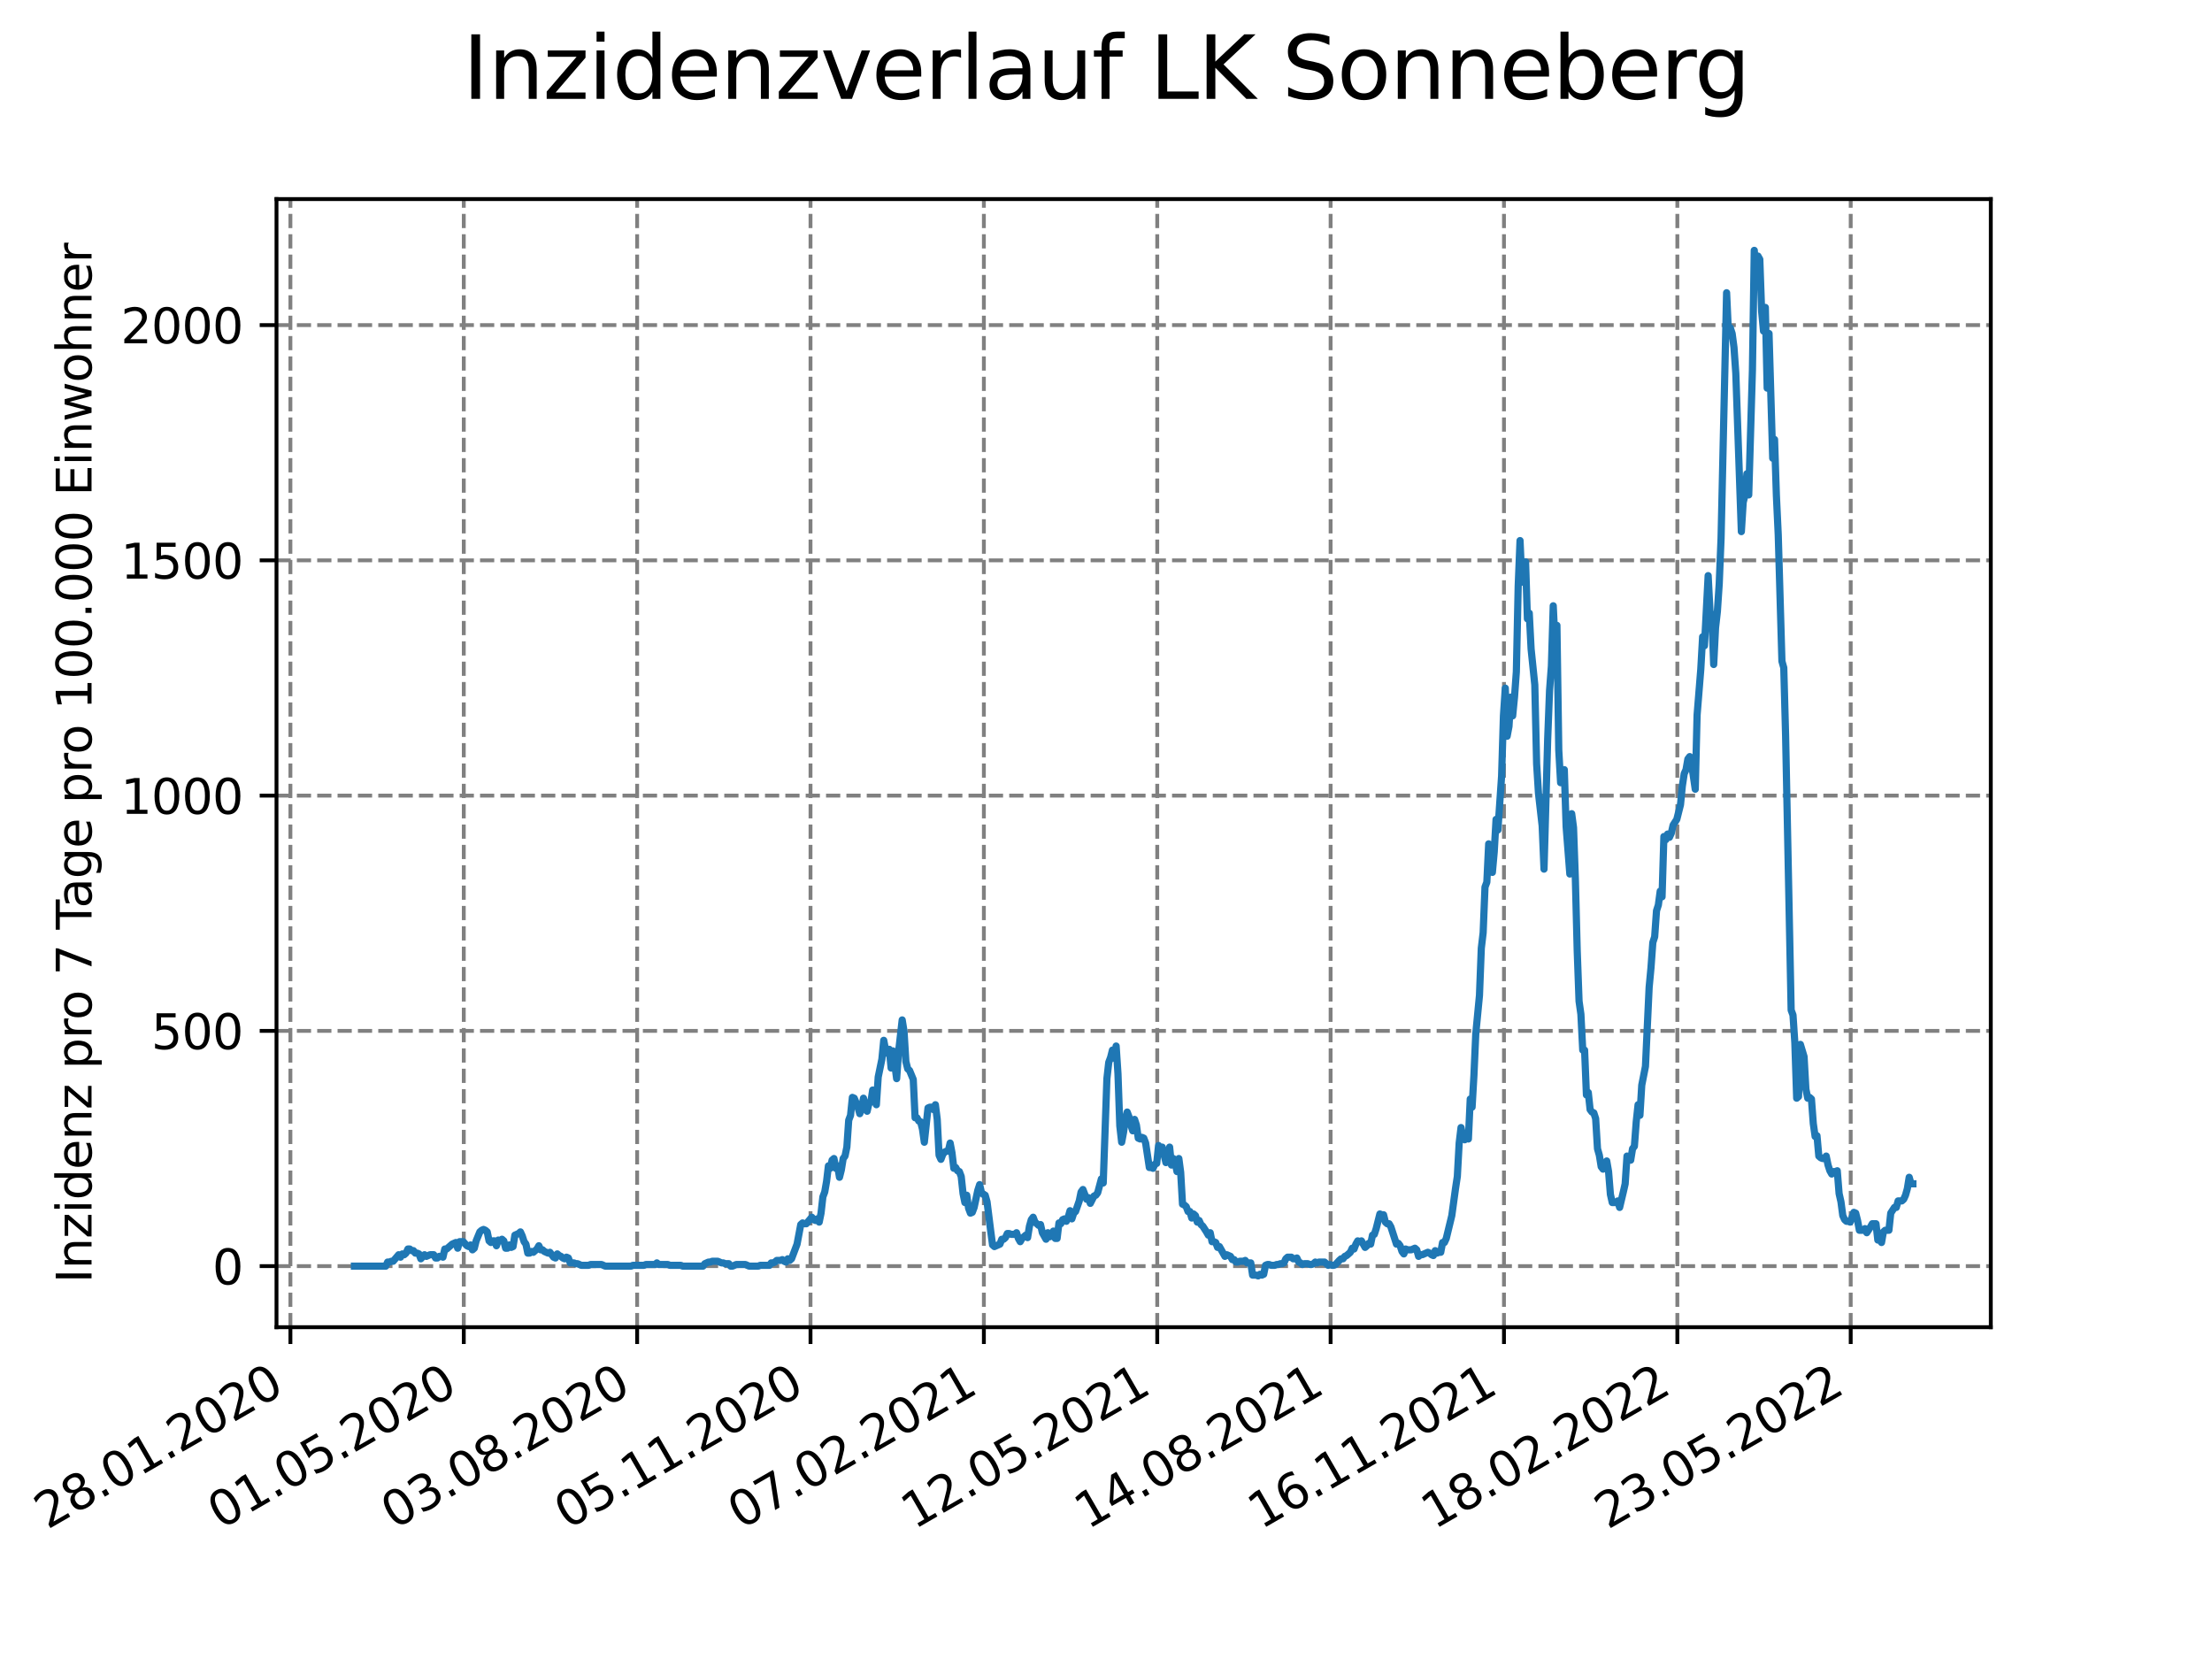 <?xml version="1.0" encoding="utf-8" standalone="no"?>
<!DOCTYPE svg PUBLIC "-//W3C//DTD SVG 1.1//EN"
  "http://www.w3.org/Graphics/SVG/1.1/DTD/svg11.dtd">
<svg xmlns:xlink="http://www.w3.org/1999/xlink" width="460.8pt" height="345.6pt" viewBox="0 0 460.8 345.6" xmlns="http://www.w3.org/2000/svg" version="1.1">
 <defs>
  <style type="text/css">*{stroke-linejoin: round; stroke-linecap: butt}</style>
 </defs>
 <g id="figure_1">
  <g id="patch_1">
   <path d="M 0 345.6 
L 460.8 345.6 
L 460.8 0 
L 0 0 
z
" style="fill: #ffffff"/>
  </g>
  <g id="axes_1">
   <g id="patch_2">
    <path d="M 57.6 276.48 
L 414.72 276.48 
L 414.72 41.472 
L 57.6 41.472 
z
" style="fill: #ffffff"/>
   </g>
   <g id="matplotlib.axis_1">
    <g id="xtick_1">
     <g id="line2d_1">
      <path d="M 60.498 276.48 
L 60.498 41.472 
" clip-path="url(#p6d9d1809ca)" style="fill: none; stroke-dasharray: 2.96,1.28; stroke-dashoffset: 0; stroke: #808080; stroke-width: 0.8"/>
     </g>
     <g id="line2d_2">
      <defs>
       <path id="m5d85958d5a" d="M 0 0 
L 0 3.5 
" style="stroke: #000000; stroke-width: 0.8"/>
      </defs>
      <g>
       <use xlink:href="#m5d85958d5a" x="60.498" y="276.48" style="stroke: #000000; stroke-width: 0.8"/>
      </g>
     </g>
     <g id="text_1">
      <!-- 28.01.2020 -->
      <g transform="translate(9.872 318.689)rotate(-30)scale(0.1 -0.1)">
       <defs>
        <path id="DejaVuSans-32" d="M 1228 531 
L 3431 531 
L 3431 0 
L 469 0 
L 469 531 
Q 828 903 1448 1529 
Q 2069 2156 2228 2338 
Q 2531 2678 2651 2914 
Q 2772 3150 2772 3378 
Q 2772 3750 2511 3984 
Q 2250 4219 1831 4219 
Q 1534 4219 1204 4116 
Q 875 4013 500 3803 
L 500 4441 
Q 881 4594 1212 4672 
Q 1544 4750 1819 4750 
Q 2544 4750 2975 4387 
Q 3406 4025 3406 3419 
Q 3406 3131 3298 2873 
Q 3191 2616 2906 2266 
Q 2828 2175 2409 1742 
Q 1991 1309 1228 531 
z
" transform="scale(0.016)"/>
        <path id="DejaVuSans-38" d="M 2034 2216 
Q 1584 2216 1326 1975 
Q 1069 1734 1069 1313 
Q 1069 891 1326 650 
Q 1584 409 2034 409 
Q 2484 409 2743 651 
Q 3003 894 3003 1313 
Q 3003 1734 2745 1975 
Q 2488 2216 2034 2216 
z
M 1403 2484 
Q 997 2584 770 2862 
Q 544 3141 544 3541 
Q 544 4100 942 4425 
Q 1341 4750 2034 4750 
Q 2731 4750 3128 4425 
Q 3525 4100 3525 3541 
Q 3525 3141 3298 2862 
Q 3072 2584 2669 2484 
Q 3125 2378 3379 2068 
Q 3634 1759 3634 1313 
Q 3634 634 3220 271 
Q 2806 -91 2034 -91 
Q 1263 -91 848 271 
Q 434 634 434 1313 
Q 434 1759 690 2068 
Q 947 2378 1403 2484 
z
M 1172 3481 
Q 1172 3119 1398 2916 
Q 1625 2713 2034 2713 
Q 2441 2713 2670 2916 
Q 2900 3119 2900 3481 
Q 2900 3844 2670 4047 
Q 2441 4250 2034 4250 
Q 1625 4250 1398 4047 
Q 1172 3844 1172 3481 
z
" transform="scale(0.016)"/>
        <path id="DejaVuSans-2e" d="M 684 794 
L 1344 794 
L 1344 0 
L 684 0 
L 684 794 
z
" transform="scale(0.016)"/>
        <path id="DejaVuSans-30" d="M 2034 4250 
Q 1547 4250 1301 3770 
Q 1056 3291 1056 2328 
Q 1056 1369 1301 889 
Q 1547 409 2034 409 
Q 2525 409 2770 889 
Q 3016 1369 3016 2328 
Q 3016 3291 2770 3770 
Q 2525 4250 2034 4250 
z
M 2034 4750 
Q 2819 4750 3233 4129 
Q 3647 3509 3647 2328 
Q 3647 1150 3233 529 
Q 2819 -91 2034 -91 
Q 1250 -91 836 529 
Q 422 1150 422 2328 
Q 422 3509 836 4129 
Q 1250 4750 2034 4750 
z
" transform="scale(0.016)"/>
        <path id="DejaVuSans-31" d="M 794 531 
L 1825 531 
L 1825 4091 
L 703 3866 
L 703 4441 
L 1819 4666 
L 2450 4666 
L 2450 531 
L 3481 531 
L 3481 0 
L 794 0 
L 794 531 
z
" transform="scale(0.016)"/>
       </defs>
       <use xlink:href="#DejaVuSans-32"/>
       <use xlink:href="#DejaVuSans-38" x="63.623"/>
       <use xlink:href="#DejaVuSans-2e" x="127.246"/>
       <use xlink:href="#DejaVuSans-30" x="159.033"/>
       <use xlink:href="#DejaVuSans-31" x="222.656"/>
       <use xlink:href="#DejaVuSans-2e" x="286.279"/>
       <use xlink:href="#DejaVuSans-32" x="318.066"/>
       <use xlink:href="#DejaVuSans-30" x="381.689"/>
       <use xlink:href="#DejaVuSans-32" x="445.312"/>
       <use xlink:href="#DejaVuSans-30" x="508.936"/>
      </g>
     </g>
    </g>
    <g id="xtick_2">
     <g id="line2d_3">
      <path d="M 96.613 276.48 
L 96.613 41.472 
" clip-path="url(#p6d9d1809ca)" style="fill: none; stroke-dasharray: 2.96,1.28; stroke-dashoffset: 0; stroke: #808080; stroke-width: 0.8"/>
     </g>
     <g id="line2d_4">
      <g>
       <use xlink:href="#m5d85958d5a" x="96.613" y="276.48" style="stroke: #000000; stroke-width: 0.8"/>
      </g>
     </g>
     <g id="text_2">
      <!-- 01.05.2020 -->
      <g transform="translate(45.988 318.689)rotate(-30)scale(0.1 -0.1)">
       <defs>
        <path id="DejaVuSans-35" d="M 691 4666 
L 3169 4666 
L 3169 4134 
L 1269 4134 
L 1269 2991 
Q 1406 3038 1543 3061 
Q 1681 3084 1819 3084 
Q 2600 3084 3056 2656 
Q 3513 2228 3513 1497 
Q 3513 744 3044 326 
Q 2575 -91 1722 -91 
Q 1428 -91 1123 -41 
Q 819 9 494 109 
L 494 744 
Q 775 591 1075 516 
Q 1375 441 1709 441 
Q 2250 441 2565 725 
Q 2881 1009 2881 1497 
Q 2881 1984 2565 2268 
Q 2250 2553 1709 2553 
Q 1456 2553 1204 2497 
Q 953 2441 691 2322 
L 691 4666 
z
" transform="scale(0.016)"/>
       </defs>
       <use xlink:href="#DejaVuSans-30"/>
       <use xlink:href="#DejaVuSans-31" x="63.623"/>
       <use xlink:href="#DejaVuSans-2e" x="127.246"/>
       <use xlink:href="#DejaVuSans-30" x="159.033"/>
       <use xlink:href="#DejaVuSans-35" x="222.656"/>
       <use xlink:href="#DejaVuSans-2e" x="286.279"/>
       <use xlink:href="#DejaVuSans-32" x="318.066"/>
       <use xlink:href="#DejaVuSans-30" x="381.689"/>
       <use xlink:href="#DejaVuSans-32" x="445.312"/>
       <use xlink:href="#DejaVuSans-30" x="508.936"/>
      </g>
     </g>
    </g>
    <g id="xtick_3">
     <g id="line2d_5">
      <path d="M 132.728 276.48 
L 132.728 41.472 
" clip-path="url(#p6d9d1809ca)" style="fill: none; stroke-dasharray: 2.96,1.28; stroke-dashoffset: 0; stroke: #808080; stroke-width: 0.8"/>
     </g>
     <g id="line2d_6">
      <g>
       <use xlink:href="#m5d85958d5a" x="132.728" y="276.48" style="stroke: #000000; stroke-width: 0.8"/>
      </g>
     </g>
     <g id="text_3">
      <!-- 03.08.2020 -->
      <g transform="translate(82.103 318.689)rotate(-30)scale(0.1 -0.1)">
       <defs>
        <path id="DejaVuSans-33" d="M 2597 2516 
Q 3050 2419 3304 2112 
Q 3559 1806 3559 1356 
Q 3559 666 3084 287 
Q 2609 -91 1734 -91 
Q 1441 -91 1130 -33 
Q 819 25 488 141 
L 488 750 
Q 750 597 1062 519 
Q 1375 441 1716 441 
Q 2309 441 2620 675 
Q 2931 909 2931 1356 
Q 2931 1769 2642 2001 
Q 2353 2234 1838 2234 
L 1294 2234 
L 1294 2753 
L 1863 2753 
Q 2328 2753 2575 2939 
Q 2822 3125 2822 3475 
Q 2822 3834 2567 4026 
Q 2313 4219 1838 4219 
Q 1578 4219 1281 4162 
Q 984 4106 628 3988 
L 628 4550 
Q 988 4650 1302 4700 
Q 1616 4750 1894 4750 
Q 2613 4750 3031 4423 
Q 3450 4097 3450 3541 
Q 3450 3153 3228 2886 
Q 3006 2619 2597 2516 
z
" transform="scale(0.016)"/>
       </defs>
       <use xlink:href="#DejaVuSans-30"/>
       <use xlink:href="#DejaVuSans-33" x="63.623"/>
       <use xlink:href="#DejaVuSans-2e" x="127.246"/>
       <use xlink:href="#DejaVuSans-30" x="159.033"/>
       <use xlink:href="#DejaVuSans-38" x="222.656"/>
       <use xlink:href="#DejaVuSans-2e" x="286.279"/>
       <use xlink:href="#DejaVuSans-32" x="318.066"/>
       <use xlink:href="#DejaVuSans-30" x="381.689"/>
       <use xlink:href="#DejaVuSans-32" x="445.312"/>
       <use xlink:href="#DejaVuSans-30" x="508.936"/>
      </g>
     </g>
    </g>
    <g id="xtick_4">
     <g id="line2d_7">
      <path d="M 168.844 276.48 
L 168.844 41.472 
" clip-path="url(#p6d9d1809ca)" style="fill: none; stroke-dasharray: 2.96,1.28; stroke-dashoffset: 0; stroke: #808080; stroke-width: 0.8"/>
     </g>
     <g id="line2d_8">
      <g>
       <use xlink:href="#m5d85958d5a" x="168.844" y="276.48" style="stroke: #000000; stroke-width: 0.8"/>
      </g>
     </g>
     <g id="text_4">
      <!-- 05.11.2020 -->
      <g transform="translate(118.219 318.689)rotate(-30)scale(0.1 -0.1)">
       <use xlink:href="#DejaVuSans-30"/>
       <use xlink:href="#DejaVuSans-35" x="63.623"/>
       <use xlink:href="#DejaVuSans-2e" x="127.246"/>
       <use xlink:href="#DejaVuSans-31" x="159.033"/>
       <use xlink:href="#DejaVuSans-31" x="222.656"/>
       <use xlink:href="#DejaVuSans-2e" x="286.279"/>
       <use xlink:href="#DejaVuSans-32" x="318.066"/>
       <use xlink:href="#DejaVuSans-30" x="381.689"/>
       <use xlink:href="#DejaVuSans-32" x="445.312"/>
       <use xlink:href="#DejaVuSans-30" x="508.936"/>
      </g>
     </g>
    </g>
    <g id="xtick_5">
     <g id="line2d_9">
      <path d="M 204.959 276.48 
L 204.959 41.472 
" clip-path="url(#p6d9d1809ca)" style="fill: none; stroke-dasharray: 2.96,1.28; stroke-dashoffset: 0; stroke: #808080; stroke-width: 0.8"/>
     </g>
     <g id="line2d_10">
      <g>
       <use xlink:href="#m5d85958d5a" x="204.959" y="276.48" style="stroke: #000000; stroke-width: 0.8"/>
      </g>
     </g>
     <g id="text_5">
      <!-- 07.02.2021 -->
      <g transform="translate(154.334 318.689)rotate(-30)scale(0.1 -0.1)">
       <defs>
        <path id="DejaVuSans-37" d="M 525 4666 
L 3525 4666 
L 3525 4397 
L 1831 0 
L 1172 0 
L 2766 4134 
L 525 4134 
L 525 4666 
z
" transform="scale(0.016)"/>
       </defs>
       <use xlink:href="#DejaVuSans-30"/>
       <use xlink:href="#DejaVuSans-37" x="63.623"/>
       <use xlink:href="#DejaVuSans-2e" x="127.246"/>
       <use xlink:href="#DejaVuSans-30" x="159.033"/>
       <use xlink:href="#DejaVuSans-32" x="222.656"/>
       <use xlink:href="#DejaVuSans-2e" x="286.279"/>
       <use xlink:href="#DejaVuSans-32" x="318.066"/>
       <use xlink:href="#DejaVuSans-30" x="381.689"/>
       <use xlink:href="#DejaVuSans-32" x="445.312"/>
       <use xlink:href="#DejaVuSans-31" x="508.936"/>
      </g>
     </g>
    </g>
    <g id="xtick_6">
     <g id="line2d_11">
      <path d="M 241.075 276.48 
L 241.075 41.472 
" clip-path="url(#p6d9d1809ca)" style="fill: none; stroke-dasharray: 2.96,1.28; stroke-dashoffset: 0; stroke: #808080; stroke-width: 0.8"/>
     </g>
     <g id="line2d_12">
      <g>
       <use xlink:href="#m5d85958d5a" x="241.075" y="276.48" style="stroke: #000000; stroke-width: 0.8"/>
      </g>
     </g>
     <g id="text_6">
      <!-- 12.05.2021 -->
      <g transform="translate(190.449 318.689)rotate(-30)scale(0.1 -0.1)">
       <use xlink:href="#DejaVuSans-31"/>
       <use xlink:href="#DejaVuSans-32" x="63.623"/>
       <use xlink:href="#DejaVuSans-2e" x="127.246"/>
       <use xlink:href="#DejaVuSans-30" x="159.033"/>
       <use xlink:href="#DejaVuSans-35" x="222.656"/>
       <use xlink:href="#DejaVuSans-2e" x="286.279"/>
       <use xlink:href="#DejaVuSans-32" x="318.066"/>
       <use xlink:href="#DejaVuSans-30" x="381.689"/>
       <use xlink:href="#DejaVuSans-32" x="445.312"/>
       <use xlink:href="#DejaVuSans-31" x="508.936"/>
      </g>
     </g>
    </g>
    <g id="xtick_7">
     <g id="line2d_13">
      <path d="M 277.19 276.48 
L 277.19 41.472 
" clip-path="url(#p6d9d1809ca)" style="fill: none; stroke-dasharray: 2.96,1.28; stroke-dashoffset: 0; stroke: #808080; stroke-width: 0.8"/>
     </g>
     <g id="line2d_14">
      <g>
       <use xlink:href="#m5d85958d5a" x="277.19" y="276.48" style="stroke: #000000; stroke-width: 0.8"/>
      </g>
     </g>
     <g id="text_7">
      <!-- 14.08.2021 -->
      <g transform="translate(226.565 318.689)rotate(-30)scale(0.1 -0.1)">
       <defs>
        <path id="DejaVuSans-34" d="M 2419 4116 
L 825 1625 
L 2419 1625 
L 2419 4116 
z
M 2253 4666 
L 3047 4666 
L 3047 1625 
L 3713 1625 
L 3713 1100 
L 3047 1100 
L 3047 0 
L 2419 0 
L 2419 1100 
L 313 1100 
L 313 1709 
L 2253 4666 
z
" transform="scale(0.016)"/>
       </defs>
       <use xlink:href="#DejaVuSans-31"/>
       <use xlink:href="#DejaVuSans-34" x="63.623"/>
       <use xlink:href="#DejaVuSans-2e" x="127.246"/>
       <use xlink:href="#DejaVuSans-30" x="159.033"/>
       <use xlink:href="#DejaVuSans-38" x="222.656"/>
       <use xlink:href="#DejaVuSans-2e" x="286.279"/>
       <use xlink:href="#DejaVuSans-32" x="318.066"/>
       <use xlink:href="#DejaVuSans-30" x="381.689"/>
       <use xlink:href="#DejaVuSans-32" x="445.312"/>
       <use xlink:href="#DejaVuSans-31" x="508.936"/>
      </g>
     </g>
    </g>
    <g id="xtick_8">
     <g id="line2d_15">
      <path d="M 313.305 276.48 
L 313.305 41.472 
" clip-path="url(#p6d9d1809ca)" style="fill: none; stroke-dasharray: 2.96,1.28; stroke-dashoffset: 0; stroke: #808080; stroke-width: 0.8"/>
     </g>
     <g id="line2d_16">
      <g>
       <use xlink:href="#m5d85958d5a" x="313.305" y="276.48" style="stroke: #000000; stroke-width: 0.8"/>
      </g>
     </g>
     <g id="text_8">
      <!-- 16.11.2021 -->
      <g transform="translate(262.68 318.689)rotate(-30)scale(0.1 -0.1)">
       <defs>
        <path id="DejaVuSans-36" d="M 2113 2584 
Q 1688 2584 1439 2293 
Q 1191 2003 1191 1497 
Q 1191 994 1439 701 
Q 1688 409 2113 409 
Q 2538 409 2786 701 
Q 3034 994 3034 1497 
Q 3034 2003 2786 2293 
Q 2538 2584 2113 2584 
z
M 3366 4563 
L 3366 3988 
Q 3128 4100 2886 4159 
Q 2644 4219 2406 4219 
Q 1781 4219 1451 3797 
Q 1122 3375 1075 2522 
Q 1259 2794 1537 2939 
Q 1816 3084 2150 3084 
Q 2853 3084 3261 2657 
Q 3669 2231 3669 1497 
Q 3669 778 3244 343 
Q 2819 -91 2113 -91 
Q 1303 -91 875 529 
Q 447 1150 447 2328 
Q 447 3434 972 4092 
Q 1497 4750 2381 4750 
Q 2619 4750 2861 4703 
Q 3103 4656 3366 4563 
z
" transform="scale(0.016)"/>
       </defs>
       <use xlink:href="#DejaVuSans-31"/>
       <use xlink:href="#DejaVuSans-36" x="63.623"/>
       <use xlink:href="#DejaVuSans-2e" x="127.246"/>
       <use xlink:href="#DejaVuSans-31" x="159.033"/>
       <use xlink:href="#DejaVuSans-31" x="222.656"/>
       <use xlink:href="#DejaVuSans-2e" x="286.279"/>
       <use xlink:href="#DejaVuSans-32" x="318.066"/>
       <use xlink:href="#DejaVuSans-30" x="381.689"/>
       <use xlink:href="#DejaVuSans-32" x="445.312"/>
       <use xlink:href="#DejaVuSans-31" x="508.936"/>
      </g>
     </g>
    </g>
    <g id="xtick_9">
     <g id="line2d_17">
      <path d="M 349.421 276.48 
L 349.421 41.472 
" clip-path="url(#p6d9d1809ca)" style="fill: none; stroke-dasharray: 2.96,1.28; stroke-dashoffset: 0; stroke: #808080; stroke-width: 0.8"/>
     </g>
     <g id="line2d_18">
      <g>
       <use xlink:href="#m5d85958d5a" x="349.421" y="276.48" style="stroke: #000000; stroke-width: 0.8"/>
      </g>
     </g>
     <g id="text_9">
      <!-- 18.02.2022 -->
      <g transform="translate(298.796 318.689)rotate(-30)scale(0.1 -0.1)">
       <use xlink:href="#DejaVuSans-31"/>
       <use xlink:href="#DejaVuSans-38" x="63.623"/>
       <use xlink:href="#DejaVuSans-2e" x="127.246"/>
       <use xlink:href="#DejaVuSans-30" x="159.033"/>
       <use xlink:href="#DejaVuSans-32" x="222.656"/>
       <use xlink:href="#DejaVuSans-2e" x="286.279"/>
       <use xlink:href="#DejaVuSans-32" x="318.066"/>
       <use xlink:href="#DejaVuSans-30" x="381.689"/>
       <use xlink:href="#DejaVuSans-32" x="445.312"/>
       <use xlink:href="#DejaVuSans-32" x="508.936"/>
      </g>
     </g>
    </g>
    <g id="xtick_10">
     <g id="line2d_19">
      <path d="M 385.536 276.48 
L 385.536 41.472 
" clip-path="url(#p6d9d1809ca)" style="fill: none; stroke-dasharray: 2.96,1.28; stroke-dashoffset: 0; stroke: #808080; stroke-width: 0.8"/>
     </g>
     <g id="line2d_20">
      <g>
       <use xlink:href="#m5d85958d5a" x="385.536" y="276.48" style="stroke: #000000; stroke-width: 0.8"/>
      </g>
     </g>
     <g id="text_10">
      <!-- 23.05.2022 -->
      <g transform="translate(334.911 318.689)rotate(-30)scale(0.1 -0.1)">
       <use xlink:href="#DejaVuSans-32"/>
       <use xlink:href="#DejaVuSans-33" x="63.623"/>
       <use xlink:href="#DejaVuSans-2e" x="127.246"/>
       <use xlink:href="#DejaVuSans-30" x="159.033"/>
       <use xlink:href="#DejaVuSans-35" x="222.656"/>
       <use xlink:href="#DejaVuSans-2e" x="286.279"/>
       <use xlink:href="#DejaVuSans-32" x="318.066"/>
       <use xlink:href="#DejaVuSans-30" x="381.689"/>
       <use xlink:href="#DejaVuSans-32" x="445.312"/>
       <use xlink:href="#DejaVuSans-32" x="508.936"/>
      </g>
     </g>
    </g>
   </g>
   <g id="matplotlib.axis_2">
    <g id="ytick_1">
     <g id="line2d_21">
      <path d="M 57.6 263.76 
L 414.72 263.76 
" clip-path="url(#p6d9d1809ca)" style="fill: none; stroke-dasharray: 2.96,1.28; stroke-dashoffset: 0; stroke: #808080; stroke-width: 0.8"/>
     </g>
     <g id="line2d_22">
      <defs>
       <path id="m1877979920" d="M 0 0 
L -3.5 0 
" style="stroke: #000000; stroke-width: 0.8"/>
      </defs>
      <g>
       <use xlink:href="#m1877979920" x="57.6" y="263.76" style="stroke: #000000; stroke-width: 0.8"/>
      </g>
     </g>
     <g id="text_11">
      <!-- 0 -->
      <g transform="translate(44.237 267.559)scale(0.1 -0.1)">
       <use xlink:href="#DejaVuSans-30"/>
      </g>
     </g>
    </g>
    <g id="ytick_2">
     <g id="line2d_23">
      <path d="M 57.6 214.75 
L 414.72 214.75 
" clip-path="url(#p6d9d1809ca)" style="fill: none; stroke-dasharray: 2.96,1.28; stroke-dashoffset: 0; stroke: #808080; stroke-width: 0.8"/>
     </g>
     <g id="line2d_24">
      <g>
       <use xlink:href="#m1877979920" x="57.6" y="214.75" style="stroke: #000000; stroke-width: 0.8"/>
      </g>
     </g>
     <g id="text_12">
      <!-- 500 -->
      <g transform="translate(31.512 218.549)scale(0.1 -0.1)">
       <use xlink:href="#DejaVuSans-35"/>
       <use xlink:href="#DejaVuSans-30" x="63.623"/>
       <use xlink:href="#DejaVuSans-30" x="127.246"/>
      </g>
     </g>
    </g>
    <g id="ytick_3">
     <g id="line2d_25">
      <path d="M 57.6 165.74 
L 414.72 165.74 
" clip-path="url(#p6d9d1809ca)" style="fill: none; stroke-dasharray: 2.96,1.28; stroke-dashoffset: 0; stroke: #808080; stroke-width: 0.8"/>
     </g>
     <g id="line2d_26">
      <g>
       <use xlink:href="#m1877979920" x="57.6" y="165.74" style="stroke: #000000; stroke-width: 0.8"/>
      </g>
     </g>
     <g id="text_13">
      <!-- 1000 -->
      <g transform="translate(25.15 169.539)scale(0.1 -0.1)">
       <use xlink:href="#DejaVuSans-31"/>
       <use xlink:href="#DejaVuSans-30" x="63.623"/>
       <use xlink:href="#DejaVuSans-30" x="127.246"/>
       <use xlink:href="#DejaVuSans-30" x="190.869"/>
      </g>
     </g>
    </g>
    <g id="ytick_4">
     <g id="line2d_27">
      <path d="M 57.6 116.73 
L 414.72 116.73 
" clip-path="url(#p6d9d1809ca)" style="fill: none; stroke-dasharray: 2.96,1.28; stroke-dashoffset: 0; stroke: #808080; stroke-width: 0.8"/>
     </g>
     <g id="line2d_28">
      <g>
       <use xlink:href="#m1877979920" x="57.6" y="116.73" style="stroke: #000000; stroke-width: 0.8"/>
      </g>
     </g>
     <g id="text_14">
      <!-- 1500 -->
      <g transform="translate(25.15 120.53)scale(0.1 -0.1)">
       <use xlink:href="#DejaVuSans-31"/>
       <use xlink:href="#DejaVuSans-35" x="63.623"/>
       <use xlink:href="#DejaVuSans-30" x="127.246"/>
       <use xlink:href="#DejaVuSans-30" x="190.869"/>
      </g>
     </g>
    </g>
    <g id="ytick_5">
     <g id="line2d_29">
      <path d="M 57.6 67.721 
L 414.72 67.721 
" clip-path="url(#p6d9d1809ca)" style="fill: none; stroke-dasharray: 2.96,1.28; stroke-dashoffset: 0; stroke: #808080; stroke-width: 0.8"/>
     </g>
     <g id="line2d_30">
      <g>
       <use xlink:href="#m1877979920" x="57.6" y="67.721" style="stroke: #000000; stroke-width: 0.8"/>
      </g>
     </g>
     <g id="text_15">
      <!-- 2000 -->
      <g transform="translate(25.15 71.52)scale(0.1 -0.1)">
       <use xlink:href="#DejaVuSans-32"/>
       <use xlink:href="#DejaVuSans-30" x="63.623"/>
       <use xlink:href="#DejaVuSans-30" x="127.246"/>
       <use xlink:href="#DejaVuSans-30" x="190.869"/>
      </g>
     </g>
    </g>
    <g id="text_16">
     <!-- Inzidenz pro 7 Tage pro 100.000 Einwohner -->
     <g transform="translate(19.07 267.301)rotate(-90)scale(0.1 -0.1)">
      <defs>
       <path id="DejaVuSans-49" d="M 628 4666 
L 1259 4666 
L 1259 0 
L 628 0 
L 628 4666 
z
" transform="scale(0.016)"/>
       <path id="DejaVuSans-6e" d="M 3513 2113 
L 3513 0 
L 2938 0 
L 2938 2094 
Q 2938 2591 2744 2837 
Q 2550 3084 2163 3084 
Q 1697 3084 1428 2787 
Q 1159 2491 1159 1978 
L 1159 0 
L 581 0 
L 581 3500 
L 1159 3500 
L 1159 2956 
Q 1366 3272 1645 3428 
Q 1925 3584 2291 3584 
Q 2894 3584 3203 3211 
Q 3513 2838 3513 2113 
z
" transform="scale(0.016)"/>
       <path id="DejaVuSans-7a" d="M 353 3500 
L 3084 3500 
L 3084 2975 
L 922 459 
L 3084 459 
L 3084 0 
L 275 0 
L 275 525 
L 2438 3041 
L 353 3041 
L 353 3500 
z
" transform="scale(0.016)"/>
       <path id="DejaVuSans-69" d="M 603 3500 
L 1178 3500 
L 1178 0 
L 603 0 
L 603 3500 
z
M 603 4863 
L 1178 4863 
L 1178 4134 
L 603 4134 
L 603 4863 
z
" transform="scale(0.016)"/>
       <path id="DejaVuSans-64" d="M 2906 2969 
L 2906 4863 
L 3481 4863 
L 3481 0 
L 2906 0 
L 2906 525 
Q 2725 213 2448 61 
Q 2172 -91 1784 -91 
Q 1150 -91 751 415 
Q 353 922 353 1747 
Q 353 2572 751 3078 
Q 1150 3584 1784 3584 
Q 2172 3584 2448 3432 
Q 2725 3281 2906 2969 
z
M 947 1747 
Q 947 1113 1208 752 
Q 1469 391 1925 391 
Q 2381 391 2643 752 
Q 2906 1113 2906 1747 
Q 2906 2381 2643 2742 
Q 2381 3103 1925 3103 
Q 1469 3103 1208 2742 
Q 947 2381 947 1747 
z
" transform="scale(0.016)"/>
       <path id="DejaVuSans-65" d="M 3597 1894 
L 3597 1613 
L 953 1613 
Q 991 1019 1311 708 
Q 1631 397 2203 397 
Q 2534 397 2845 478 
Q 3156 559 3463 722 
L 3463 178 
Q 3153 47 2828 -22 
Q 2503 -91 2169 -91 
Q 1331 -91 842 396 
Q 353 884 353 1716 
Q 353 2575 817 3079 
Q 1281 3584 2069 3584 
Q 2775 3584 3186 3129 
Q 3597 2675 3597 1894 
z
M 3022 2063 
Q 3016 2534 2758 2815 
Q 2500 3097 2075 3097 
Q 1594 3097 1305 2825 
Q 1016 2553 972 2059 
L 3022 2063 
z
" transform="scale(0.016)"/>
       <path id="DejaVuSans-20" transform="scale(0.016)"/>
       <path id="DejaVuSans-70" d="M 1159 525 
L 1159 -1331 
L 581 -1331 
L 581 3500 
L 1159 3500 
L 1159 2969 
Q 1341 3281 1617 3432 
Q 1894 3584 2278 3584 
Q 2916 3584 3314 3078 
Q 3713 2572 3713 1747 
Q 3713 922 3314 415 
Q 2916 -91 2278 -91 
Q 1894 -91 1617 61 
Q 1341 213 1159 525 
z
M 3116 1747 
Q 3116 2381 2855 2742 
Q 2594 3103 2138 3103 
Q 1681 3103 1420 2742 
Q 1159 2381 1159 1747 
Q 1159 1113 1420 752 
Q 1681 391 2138 391 
Q 2594 391 2855 752 
Q 3116 1113 3116 1747 
z
" transform="scale(0.016)"/>
       <path id="DejaVuSans-72" d="M 2631 2963 
Q 2534 3019 2420 3045 
Q 2306 3072 2169 3072 
Q 1681 3072 1420 2755 
Q 1159 2438 1159 1844 
L 1159 0 
L 581 0 
L 581 3500 
L 1159 3500 
L 1159 2956 
Q 1341 3275 1631 3429 
Q 1922 3584 2338 3584 
Q 2397 3584 2469 3576 
Q 2541 3569 2628 3553 
L 2631 2963 
z
" transform="scale(0.016)"/>
       <path id="DejaVuSans-6f" d="M 1959 3097 
Q 1497 3097 1228 2736 
Q 959 2375 959 1747 
Q 959 1119 1226 758 
Q 1494 397 1959 397 
Q 2419 397 2687 759 
Q 2956 1122 2956 1747 
Q 2956 2369 2687 2733 
Q 2419 3097 1959 3097 
z
M 1959 3584 
Q 2709 3584 3137 3096 
Q 3566 2609 3566 1747 
Q 3566 888 3137 398 
Q 2709 -91 1959 -91 
Q 1206 -91 779 398 
Q 353 888 353 1747 
Q 353 2609 779 3096 
Q 1206 3584 1959 3584 
z
" transform="scale(0.016)"/>
       <path id="DejaVuSans-54" d="M -19 4666 
L 3928 4666 
L 3928 4134 
L 2272 4134 
L 2272 0 
L 1638 0 
L 1638 4134 
L -19 4134 
L -19 4666 
z
" transform="scale(0.016)"/>
       <path id="DejaVuSans-61" d="M 2194 1759 
Q 1497 1759 1228 1600 
Q 959 1441 959 1056 
Q 959 750 1161 570 
Q 1363 391 1709 391 
Q 2188 391 2477 730 
Q 2766 1069 2766 1631 
L 2766 1759 
L 2194 1759 
z
M 3341 1997 
L 3341 0 
L 2766 0 
L 2766 531 
Q 2569 213 2275 61 
Q 1981 -91 1556 -91 
Q 1019 -91 701 211 
Q 384 513 384 1019 
Q 384 1609 779 1909 
Q 1175 2209 1959 2209 
L 2766 2209 
L 2766 2266 
Q 2766 2663 2505 2880 
Q 2244 3097 1772 3097 
Q 1472 3097 1187 3025 
Q 903 2953 641 2809 
L 641 3341 
Q 956 3463 1253 3523 
Q 1550 3584 1831 3584 
Q 2591 3584 2966 3190 
Q 3341 2797 3341 1997 
z
" transform="scale(0.016)"/>
       <path id="DejaVuSans-67" d="M 2906 1791 
Q 2906 2416 2648 2759 
Q 2391 3103 1925 3103 
Q 1463 3103 1205 2759 
Q 947 2416 947 1791 
Q 947 1169 1205 825 
Q 1463 481 1925 481 
Q 2391 481 2648 825 
Q 2906 1169 2906 1791 
z
M 3481 434 
Q 3481 -459 3084 -895 
Q 2688 -1331 1869 -1331 
Q 1566 -1331 1297 -1286 
Q 1028 -1241 775 -1147 
L 775 -588 
Q 1028 -725 1275 -790 
Q 1522 -856 1778 -856 
Q 2344 -856 2625 -561 
Q 2906 -266 2906 331 
L 2906 616 
Q 2728 306 2450 153 
Q 2172 0 1784 0 
Q 1141 0 747 490 
Q 353 981 353 1791 
Q 353 2603 747 3093 
Q 1141 3584 1784 3584 
Q 2172 3584 2450 3431 
Q 2728 3278 2906 2969 
L 2906 3500 
L 3481 3500 
L 3481 434 
z
" transform="scale(0.016)"/>
       <path id="DejaVuSans-45" d="M 628 4666 
L 3578 4666 
L 3578 4134 
L 1259 4134 
L 1259 2753 
L 3481 2753 
L 3481 2222 
L 1259 2222 
L 1259 531 
L 3634 531 
L 3634 0 
L 628 0 
L 628 4666 
z
" transform="scale(0.016)"/>
       <path id="DejaVuSans-77" d="M 269 3500 
L 844 3500 
L 1563 769 
L 2278 3500 
L 2956 3500 
L 3675 769 
L 4391 3500 
L 4966 3500 
L 4050 0 
L 3372 0 
L 2619 2869 
L 1863 0 
L 1184 0 
L 269 3500 
z
" transform="scale(0.016)"/>
       <path id="DejaVuSans-68" d="M 3513 2113 
L 3513 0 
L 2938 0 
L 2938 2094 
Q 2938 2591 2744 2837 
Q 2550 3084 2163 3084 
Q 1697 3084 1428 2787 
Q 1159 2491 1159 1978 
L 1159 0 
L 581 0 
L 581 4863 
L 1159 4863 
L 1159 2956 
Q 1366 3272 1645 3428 
Q 1925 3584 2291 3584 
Q 2894 3584 3203 3211 
Q 3513 2838 3513 2113 
z
" transform="scale(0.016)"/>
      </defs>
      <use xlink:href="#DejaVuSans-49"/>
      <use xlink:href="#DejaVuSans-6e" x="29.492"/>
      <use xlink:href="#DejaVuSans-7a" x="92.871"/>
      <use xlink:href="#DejaVuSans-69" x="145.361"/>
      <use xlink:href="#DejaVuSans-64" x="173.145"/>
      <use xlink:href="#DejaVuSans-65" x="236.621"/>
      <use xlink:href="#DejaVuSans-6e" x="298.145"/>
      <use xlink:href="#DejaVuSans-7a" x="361.523"/>
      <use xlink:href="#DejaVuSans-20" x="414.014"/>
      <use xlink:href="#DejaVuSans-70" x="445.801"/>
      <use xlink:href="#DejaVuSans-72" x="509.277"/>
      <use xlink:href="#DejaVuSans-6f" x="548.141"/>
      <use xlink:href="#DejaVuSans-20" x="609.322"/>
      <use xlink:href="#DejaVuSans-37" x="641.109"/>
      <use xlink:href="#DejaVuSans-20" x="704.732"/>
      <use xlink:href="#DejaVuSans-54" x="736.52"/>
      <use xlink:href="#DejaVuSans-61" x="781.104"/>
      <use xlink:href="#DejaVuSans-67" x="842.383"/>
      <use xlink:href="#DejaVuSans-65" x="905.859"/>
      <use xlink:href="#DejaVuSans-20" x="967.383"/>
      <use xlink:href="#DejaVuSans-70" x="999.17"/>
      <use xlink:href="#DejaVuSans-72" x="1062.646"/>
      <use xlink:href="#DejaVuSans-6f" x="1101.51"/>
      <use xlink:href="#DejaVuSans-20" x="1162.691"/>
      <use xlink:href="#DejaVuSans-31" x="1194.479"/>
      <use xlink:href="#DejaVuSans-30" x="1258.102"/>
      <use xlink:href="#DejaVuSans-30" x="1321.725"/>
      <use xlink:href="#DejaVuSans-2e" x="1385.348"/>
      <use xlink:href="#DejaVuSans-30" x="1417.135"/>
      <use xlink:href="#DejaVuSans-30" x="1480.758"/>
      <use xlink:href="#DejaVuSans-30" x="1544.381"/>
      <use xlink:href="#DejaVuSans-20" x="1608.004"/>
      <use xlink:href="#DejaVuSans-45" x="1639.791"/>
      <use xlink:href="#DejaVuSans-69" x="1702.975"/>
      <use xlink:href="#DejaVuSans-6e" x="1730.758"/>
      <use xlink:href="#DejaVuSans-77" x="1794.137"/>
      <use xlink:href="#DejaVuSans-6f" x="1875.924"/>
      <use xlink:href="#DejaVuSans-68" x="1937.105"/>
      <use xlink:href="#DejaVuSans-6e" x="2000.484"/>
      <use xlink:href="#DejaVuSans-65" x="2063.863"/>
      <use xlink:href="#DejaVuSans-72" x="2125.387"/>
     </g>
    </g>
   </g>
   <g id="line2d_31">
    <path d="M 73.833 263.76 
L 80.364 263.76 
L 80.748 262.911 
L 81.133 262.911 
L 81.517 262.741 
L 81.901 262.741 
L 83.054 261.382 
L 83.438 261.892 
L 83.822 261.212 
L 84.206 261.382 
L 84.591 261.043 
L 84.975 260.193 
L 85.359 260.193 
L 85.743 260.533 
L 86.127 260.533 
L 86.512 261.043 
L 86.896 261.043 
L 87.28 261.212 
L 87.664 262.231 
L 88.433 261.382 
L 88.817 261.722 
L 89.585 261.382 
L 90.354 261.382 
L 90.738 262.062 
L 91.122 262.062 
L 91.506 261.722 
L 91.89 261.722 
L 92.275 261.892 
L 92.659 260.193 
L 93.043 260.193 
L 94.196 259.175 
L 94.964 258.835 
L 95.348 260.024 
L 95.733 258.665 
L 96.501 258.665 
L 97.269 259.514 
L 97.654 259.684 
L 98.038 259.344 
L 98.422 260.363 
L 98.806 260.024 
L 99.19 258.495 
L 99.959 256.627 
L 100.343 256.287 
L 100.727 256.118 
L 101.111 256.287 
L 101.496 256.627 
L 101.88 258.495 
L 102.264 258.835 
L 102.648 258.495 
L 103.032 258.495 
L 103.417 259.514 
L 103.801 258.325 
L 104.185 258.495 
L 104.569 258.156 
L 104.953 258.495 
L 105.338 260.024 
L 105.722 260.024 
L 106.106 259.344 
L 106.49 259.854 
L 106.874 259.684 
L 107.259 257.306 
L 108.027 256.967 
L 108.411 256.627 
L 108.796 257.476 
L 109.18 258.665 
L 109.564 259.175 
L 109.948 261.043 
L 110.332 261.043 
L 110.717 260.703 
L 111.101 260.873 
L 111.869 260.193 
L 112.253 259.514 
L 112.638 260.363 
L 113.022 260.363 
L 113.406 260.703 
L 114.174 261.043 
L 114.559 260.873 
L 115.327 261.892 
L 115.711 262.062 
L 116.095 261.212 
L 116.48 261.552 
L 116.864 261.722 
L 117.248 262.062 
L 117.632 262.231 
L 118.016 261.892 
L 118.401 262.062 
L 118.785 263.081 
L 119.553 263.081 
L 119.938 263.25 
L 120.322 263.25 
L 121.09 263.59 
L 122.627 263.59 
L 123.011 263.42 
L 125.316 263.42 
L 126.085 263.76 
L 131.464 263.76 
L 131.848 263.59 
L 134.153 263.59 
L 134.537 263.42 
L 136.458 263.42 
L 136.843 263.081 
L 137.227 263.42 
L 139.148 263.42 
L 139.532 263.59 
L 141.837 263.59 
L 142.221 263.76 
L 146.448 263.76 
L 146.832 263.25 
L 147.6 262.911 
L 147.985 262.911 
L 148.369 262.741 
L 149.521 262.741 
L 150.29 263.081 
L 150.674 263.081 
L 151.058 263.25 
L 151.827 263.25 
L 152.211 263.76 
L 152.595 263.76 
L 153.363 263.42 
L 155.285 263.42 
L 156.053 263.76 
L 157.974 263.76 
L 158.358 263.59 
L 160.279 263.59 
L 160.663 263.081 
L 161.048 263.081 
L 161.432 262.911 
L 161.816 262.571 
L 162.584 262.571 
L 162.969 262.401 
L 163.353 262.741 
L 163.737 262.911 
L 164.121 262.231 
L 164.505 262.571 
L 164.89 262.231 
L 165.658 260.193 
L 166.042 259.175 
L 166.811 255.099 
L 167.195 254.759 
L 167.579 254.929 
L 167.963 254.929 
L 169.116 253.57 
L 169.5 254.08 
L 169.884 254.25 
L 170.269 253.91 
L 170.653 254.589 
L 171.037 252.721 
L 171.421 249.325 
L 171.805 248.306 
L 172.19 246.098 
L 172.574 242.871 
L 172.958 243.381 
L 173.342 241.682 
L 173.726 241.343 
L 174.111 243.381 
L 174.495 242.871 
L 174.879 245.249 
L 175.263 243.72 
L 175.647 241.343 
L 176.032 240.833 
L 176.416 238.965 
L 176.8 233.361 
L 177.184 232.342 
L 177.568 228.605 
L 177.953 228.775 
L 178.721 230.643 
L 179.105 232.002 
L 179.49 230.983 
L 179.874 228.775 
L 180.642 231.493 
L 181.026 229.794 
L 181.411 229.624 
L 181.795 227.077 
L 182.179 229.115 
L 182.563 230.134 
L 182.947 224.36 
L 183.716 220.624 
L 184.1 216.718 
L 184.484 218.755 
L 184.868 219.435 
L 185.253 218.586 
L 185.637 222.492 
L 186.021 218.925 
L 186.789 224.699 
L 187.174 219.265 
L 187.942 212.472 
L 188.326 214.849 
L 188.71 221.133 
L 189.095 222.662 
L 189.479 223.001 
L 190.247 224.869 
L 190.632 232.851 
L 191.016 232.851 
L 191.4 233.53 
L 191.784 233.7 
L 192.168 235.229 
L 192.553 237.946 
L 193.321 230.813 
L 193.705 230.643 
L 194.089 230.643 
L 194.474 231.153 
L 194.858 230.134 
L 195.242 233.191 
L 195.626 240.663 
L 196.01 241.512 
L 196.395 240.493 
L 196.779 239.984 
L 197.163 239.814 
L 197.547 239.814 
L 197.931 238.116 
L 198.316 240.154 
L 198.7 243.381 
L 199.084 243.211 
L 199.468 243.89 
L 199.852 244.06 
L 200.237 245.079 
L 200.621 248.645 
L 201.005 250.513 
L 201.389 248.985 
L 201.774 251.702 
L 202.158 252.721 
L 202.542 252.551 
L 202.926 251.532 
L 203.695 247.966 
L 204.079 246.777 
L 204.463 248.475 
L 204.847 248.815 
L 205.231 248.985 
L 205.616 250.343 
L 206.384 256.457 
L 206.768 259.344 
L 207.152 259.684 
L 208.305 259.175 
L 208.689 258.156 
L 209.073 258.156 
L 209.458 257.816 
L 209.842 256.967 
L 210.226 256.967 
L 210.61 257.137 
L 211.379 257.137 
L 211.763 256.797 
L 212.147 257.986 
L 212.531 258.665 
L 212.916 257.986 
L 213.684 257.306 
L 214.068 257.816 
L 214.452 255.438 
L 214.837 254.08 
L 215.221 253.57 
L 215.605 254.589 
L 216.373 255.268 
L 216.758 255.099 
L 217.142 256.797 
L 217.91 258.156 
L 218.294 256.797 
L 218.679 257.646 
L 219.063 257.476 
L 219.447 256.457 
L 219.831 257.986 
L 220.215 257.986 
L 220.6 254.759 
L 220.984 254.929 
L 221.368 254.08 
L 221.752 253.91 
L 222.136 254.419 
L 222.521 253.57 
L 222.905 252.212 
L 223.289 253.91 
L 223.673 252.721 
L 224.057 252.381 
L 224.826 250.174 
L 225.21 248.306 
L 225.594 247.796 
L 226.363 249.834 
L 226.747 249.494 
L 227.131 250.683 
L 227.9 249.155 
L 228.284 248.985 
L 228.668 248.475 
L 229.436 245.588 
L 229.821 246.437 
L 230.589 224.699 
L 230.973 221.303 
L 231.357 220.284 
L 231.742 218.755 
L 232.126 220.454 
L 232.51 217.906 
L 232.894 223.68 
L 233.278 234.549 
L 233.663 237.946 
L 234.047 235.908 
L 234.431 233.191 
L 234.815 231.662 
L 235.199 232.681 
L 235.584 234.38 
L 235.968 235.568 
L 236.352 233.191 
L 236.736 234.38 
L 237.121 237.097 
L 237.505 237.267 
L 237.889 236.927 
L 238.273 237.097 
L 238.657 238.116 
L 239.426 243.211 
L 239.81 243.211 
L 240.194 243.381 
L 240.578 242.531 
L 240.963 242.362 
L 241.347 238.625 
L 241.731 240.154 
L 242.115 238.965 
L 242.884 242.192 
L 243.268 241.682 
L 243.652 238.965 
L 244.036 242.701 
L 244.42 241.343 
L 244.805 242.192 
L 245.189 244.06 
L 245.573 241.343 
L 245.957 244.23 
L 246.341 250.853 
L 246.726 251.023 
L 247.11 251.362 
L 247.494 252.381 
L 247.878 252.381 
L 248.263 253.74 
L 248.647 252.891 
L 249.031 253.231 
L 249.415 254.589 
L 249.799 254.25 
L 250.184 255.099 
L 250.568 255.438 
L 251.336 256.627 
L 251.72 257.306 
L 252.105 256.797 
L 252.489 258.665 
L 252.873 258.665 
L 253.257 258.835 
L 253.641 259.854 
L 254.026 259.684 
L 255.178 261.722 
L 255.562 261.382 
L 256.331 261.722 
L 256.715 262.401 
L 257.099 262.401 
L 257.483 262.911 
L 257.868 262.911 
L 258.252 262.741 
L 259.02 262.741 
L 259.404 262.571 
L 259.789 263.081 
L 260.557 263.081 
L 260.941 265.628 
L 261.71 265.628 
L 262.094 265.798 
L 262.478 265.458 
L 262.862 265.628 
L 263.247 265.458 
L 263.631 263.59 
L 264.015 263.42 
L 264.399 263.42 
L 264.783 263.59 
L 265.552 263.59 
L 265.936 263.42 
L 266.32 263.42 
L 266.704 263.25 
L 267.089 263.25 
L 267.473 263.081 
L 267.857 262.231 
L 268.241 261.892 
L 269.01 261.892 
L 269.394 262.231 
L 269.778 262.231 
L 270.162 262.062 
L 270.546 262.911 
L 270.931 263.081 
L 271.315 263.42 
L 271.699 263.25 
L 272.468 263.25 
L 272.852 263.42 
L 273.236 263.42 
L 273.62 263.25 
L 274.004 262.911 
L 274.389 263.081 
L 274.773 262.911 
L 275.925 262.911 
L 276.694 263.59 
L 277.078 263.42 
L 277.462 263.59 
L 277.846 263.59 
L 278.231 263.42 
L 278.999 262.571 
L 279.383 262.231 
L 279.767 262.231 
L 280.152 261.722 
L 280.536 261.552 
L 281.304 260.873 
L 281.688 260.024 
L 282.073 260.193 
L 282.457 259.175 
L 282.841 258.495 
L 283.225 258.665 
L 283.61 258.495 
L 284.378 259.854 
L 284.762 259.514 
L 285.146 259.005 
L 285.531 259.175 
L 285.915 257.306 
L 286.299 257.137 
L 286.683 255.948 
L 287.452 252.891 
L 287.836 253.061 
L 288.22 253.061 
L 288.604 254.589 
L 288.988 254.929 
L 289.373 254.929 
L 289.757 255.608 
L 290.909 259.175 
L 291.294 259.005 
L 291.678 259.514 
L 292.062 260.703 
L 292.446 261.212 
L 292.83 260.193 
L 293.215 260.363 
L 293.983 260.363 
L 294.752 260.024 
L 295.136 260.363 
L 295.52 261.722 
L 295.904 261.382 
L 296.288 261.382 
L 297.441 260.873 
L 297.825 261.043 
L 298.209 261.382 
L 298.594 261.552 
L 298.978 260.533 
L 299.362 261.043 
L 299.746 260.873 
L 300.13 260.873 
L 300.515 258.835 
L 300.899 258.835 
L 301.283 257.986 
L 302.436 253.231 
L 303.204 247.626 
L 303.588 245.079 
L 303.972 238.116 
L 304.357 234.889 
L 304.741 236.757 
L 305.125 237.437 
L 305.509 236.587 
L 305.893 237.267 
L 306.278 228.945 
L 306.662 230.643 
L 307.046 224.02 
L 307.43 215.359 
L 308.199 207.377 
L 308.583 197.527 
L 308.967 194.3 
L 309.351 184.79 
L 309.736 183.771 
L 310.12 175.789 
L 310.888 181.733 
L 311.272 177.487 
L 311.657 170.694 
L 312.041 172.902 
L 312.809 161.693 
L 313.193 149.126 
L 313.578 143.352 
L 313.962 153.372 
L 314.346 151.334 
L 314.73 145.22 
L 315.114 149.126 
L 315.499 145.22 
L 315.883 139.955 
L 316.267 122.123 
L 316.651 112.613 
L 317.035 121.274 
L 317.42 120.935 
L 317.804 117.028 
L 318.188 128.916 
L 318.572 127.728 
L 318.957 135.2 
L 319.725 142.673 
L 320.109 159.146 
L 320.493 165.26 
L 321.262 172.053 
L 321.646 181.054 
L 322.414 153.881 
L 322.799 143.861 
L 323.183 138.766 
L 323.567 126.199 
L 323.951 134.351 
L 324.335 130.275 
L 324.72 156.259 
L 325.104 163.052 
L 325.488 162.542 
L 325.872 160.335 
L 326.256 172.223 
L 327.025 182.073 
L 327.409 169.505 
L 327.793 172.392 
L 328.177 183.092 
L 328.562 198.036 
L 328.946 208.566 
L 329.33 211.283 
L 329.714 218.755 
L 330.099 218.755 
L 330.483 228.096 
L 330.867 227.587 
L 331.251 231.153 
L 331.635 231.662 
L 332.02 231.832 
L 332.404 233.021 
L 332.788 239.305 
L 333.172 240.663 
L 333.556 243.041 
L 333.941 243.55 
L 334.709 241.852 
L 335.093 244.06 
L 335.477 248.815 
L 335.862 250.513 
L 336.63 250.513 
L 337.014 250.174 
L 337.398 251.532 
L 338.167 248.306 
L 338.551 246.607 
L 338.935 240.833 
L 339.319 241.003 
L 339.704 241.682 
L 340.088 239.305 
L 340.472 238.795 
L 340.856 233.7 
L 341.24 230.134 
L 341.625 232.342 
L 342.009 226.058 
L 342.777 222.152 
L 343.546 205.679 
L 343.93 201.603 
L 344.314 196.338 
L 344.698 195.149 
L 345.083 189.715 
L 345.467 188.526 
L 345.851 185.639 
L 346.235 186.828 
L 346.619 174.261 
L 347.004 174.94 
L 347.388 173.751 
L 347.772 174.43 
L 348.156 173.581 
L 348.54 171.883 
L 349.309 170.694 
L 350.077 167.637 
L 350.461 163.731 
L 350.846 161.184 
L 351.23 160.335 
L 351.614 158.127 
L 351.998 157.617 
L 352.382 159.146 
L 353.151 164.41 
L 353.535 148.956 
L 354.304 139.446 
L 354.688 132.653 
L 355.072 134.521 
L 355.84 119.916 
L 356.225 127.388 
L 356.609 128.237 
L 356.993 138.427 
L 357.377 130.785 
L 357.761 127.388 
L 358.146 121.614 
L 358.53 112.103 
L 359.682 60.985 
L 360.067 69.307 
L 360.451 68.288 
L 360.835 69.477 
L 361.219 72.364 
L 361.603 77.798 
L 362.756 110.745 
L 363.14 104.631 
L 363.524 103.103 
L 363.909 98.687 
L 364.293 103.103 
L 365.061 77.119 
L 365.446 52.154 
L 365.83 57.589 
L 366.214 53.343 
L 366.598 54.022 
L 366.982 64.891 
L 367.367 68.967 
L 367.751 64.042 
L 368.135 80.855 
L 368.519 69.477 
L 369.288 95.46 
L 369.672 91.554 
L 370.056 103.272 
L 370.44 111.424 
L 371.209 137.747 
L 371.593 139.106 
L 371.977 153.372 
L 373.13 210.434 
L 373.514 211.453 
L 373.898 217.227 
L 374.282 228.775 
L 374.666 228.436 
L 375.051 217.567 
L 375.819 220.114 
L 376.203 226.907 
L 376.587 228.775 
L 376.972 228.605 
L 377.356 228.945 
L 377.74 234.04 
L 378.124 236.757 
L 378.509 236.587 
L 378.893 240.833 
L 379.277 241.173 
L 379.661 241.343 
L 380.045 241.343 
L 380.43 240.833 
L 380.814 242.701 
L 381.198 243.89 
L 381.582 244.569 
L 381.966 244.06 
L 382.351 244.06 
L 382.735 243.89 
L 383.119 248.645 
L 383.503 250.343 
L 383.887 253.231 
L 384.272 254.08 
L 384.656 254.419 
L 385.04 254.419 
L 385.424 254.589 
L 386.193 252.551 
L 386.577 252.721 
L 386.961 254.25 
L 387.345 256.287 
L 388.114 256.287 
L 388.498 255.948 
L 388.882 256.797 
L 389.651 255.608 
L 390.035 254.929 
L 390.803 254.929 
L 391.187 258.325 
L 391.572 258.156 
L 391.956 258.835 
L 392.34 256.627 
L 392.724 256.287 
L 393.493 256.287 
L 393.877 252.721 
L 394.645 251.532 
L 395.029 251.532 
L 395.414 250.174 
L 396.182 250.174 
L 396.566 249.834 
L 396.95 248.985 
L 397.335 247.626 
L 397.719 245.249 
L 398.103 246.607 
L 398.487 246.607 
L 398.487 246.607 
" clip-path="url(#p6d9d1809ca)" style="fill: none; stroke: #1f77b4; stroke-width: 1.5; stroke-linecap: square"/>
   </g>
   <g id="patch_3">
    <path d="M 57.6 276.48 
L 57.6 41.472 
" style="fill: none; stroke: #000000; stroke-width: 0.8; stroke-linejoin: miter; stroke-linecap: square"/>
   </g>
   <g id="patch_4">
    <path d="M 414.72 276.48 
L 414.72 41.472 
" style="fill: none; stroke: #000000; stroke-width: 0.8; stroke-linejoin: miter; stroke-linecap: square"/>
   </g>
   <g id="patch_5">
    <path d="M 57.6 276.48 
L 414.72 276.48 
" style="fill: none; stroke: #000000; stroke-width: 0.8; stroke-linejoin: miter; stroke-linecap: square"/>
   </g>
   <g id="patch_6">
    <path d="M 57.6 41.472 
L 414.72 41.472 
" style="fill: none; stroke: #000000; stroke-width: 0.8; stroke-linejoin: miter; stroke-linecap: square"/>
   </g>
  </g>
  <g id="text_17">
   <!-- Inzidenzverlauf LK Sonneberg -->
   <g transform="translate(96.376 20.589)scale(0.18 -0.18)">
    <defs>
     <path id="DejaVuSans-76" d="M 191 3500 
L 800 3500 
L 1894 563 
L 2988 3500 
L 3597 3500 
L 2284 0 
L 1503 0 
L 191 3500 
z
" transform="scale(0.016)"/>
     <path id="DejaVuSans-6c" d="M 603 4863 
L 1178 4863 
L 1178 0 
L 603 0 
L 603 4863 
z
" transform="scale(0.016)"/>
     <path id="DejaVuSans-75" d="M 544 1381 
L 544 3500 
L 1119 3500 
L 1119 1403 
Q 1119 906 1312 657 
Q 1506 409 1894 409 
Q 2359 409 2629 706 
Q 2900 1003 2900 1516 
L 2900 3500 
L 3475 3500 
L 3475 0 
L 2900 0 
L 2900 538 
Q 2691 219 2414 64 
Q 2138 -91 1772 -91 
Q 1169 -91 856 284 
Q 544 659 544 1381 
z
M 1991 3584 
L 1991 3584 
z
" transform="scale(0.016)"/>
     <path id="DejaVuSans-66" d="M 2375 4863 
L 2375 4384 
L 1825 4384 
Q 1516 4384 1395 4259 
Q 1275 4134 1275 3809 
L 1275 3500 
L 2222 3500 
L 2222 3053 
L 1275 3053 
L 1275 0 
L 697 0 
L 697 3053 
L 147 3053 
L 147 3500 
L 697 3500 
L 697 3744 
Q 697 4328 969 4595 
Q 1241 4863 1831 4863 
L 2375 4863 
z
" transform="scale(0.016)"/>
     <path id="DejaVuSans-4c" d="M 628 4666 
L 1259 4666 
L 1259 531 
L 3531 531 
L 3531 0 
L 628 0 
L 628 4666 
z
" transform="scale(0.016)"/>
     <path id="DejaVuSans-4b" d="M 628 4666 
L 1259 4666 
L 1259 2694 
L 3353 4666 
L 4166 4666 
L 1850 2491 
L 4331 0 
L 3500 0 
L 1259 2247 
L 1259 0 
L 628 0 
L 628 4666 
z
" transform="scale(0.016)"/>
     <path id="DejaVuSans-53" d="M 3425 4513 
L 3425 3897 
Q 3066 4069 2747 4153 
Q 2428 4238 2131 4238 
Q 1616 4238 1336 4038 
Q 1056 3838 1056 3469 
Q 1056 3159 1242 3001 
Q 1428 2844 1947 2747 
L 2328 2669 
Q 3034 2534 3370 2195 
Q 3706 1856 3706 1288 
Q 3706 609 3251 259 
Q 2797 -91 1919 -91 
Q 1588 -91 1214 -16 
Q 841 59 441 206 
L 441 856 
Q 825 641 1194 531 
Q 1563 422 1919 422 
Q 2459 422 2753 634 
Q 3047 847 3047 1241 
Q 3047 1584 2836 1778 
Q 2625 1972 2144 2069 
L 1759 2144 
Q 1053 2284 737 2584 
Q 422 2884 422 3419 
Q 422 4038 858 4394 
Q 1294 4750 2059 4750 
Q 2388 4750 2728 4690 
Q 3069 4631 3425 4513 
z
" transform="scale(0.016)"/>
     <path id="DejaVuSans-62" d="M 3116 1747 
Q 3116 2381 2855 2742 
Q 2594 3103 2138 3103 
Q 1681 3103 1420 2742 
Q 1159 2381 1159 1747 
Q 1159 1113 1420 752 
Q 1681 391 2138 391 
Q 2594 391 2855 752 
Q 3116 1113 3116 1747 
z
M 1159 2969 
Q 1341 3281 1617 3432 
Q 1894 3584 2278 3584 
Q 2916 3584 3314 3078 
Q 3713 2572 3713 1747 
Q 3713 922 3314 415 
Q 2916 -91 2278 -91 
Q 1894 -91 1617 61 
Q 1341 213 1159 525 
L 1159 0 
L 581 0 
L 581 4863 
L 1159 4863 
L 1159 2969 
z
" transform="scale(0.016)"/>
    </defs>
    <use xlink:href="#DejaVuSans-49"/>
    <use xlink:href="#DejaVuSans-6e" x="29.492"/>
    <use xlink:href="#DejaVuSans-7a" x="92.871"/>
    <use xlink:href="#DejaVuSans-69" x="145.361"/>
    <use xlink:href="#DejaVuSans-64" x="173.145"/>
    <use xlink:href="#DejaVuSans-65" x="236.621"/>
    <use xlink:href="#DejaVuSans-6e" x="298.145"/>
    <use xlink:href="#DejaVuSans-7a" x="361.523"/>
    <use xlink:href="#DejaVuSans-76" x="414.014"/>
    <use xlink:href="#DejaVuSans-65" x="473.193"/>
    <use xlink:href="#DejaVuSans-72" x="534.717"/>
    <use xlink:href="#DejaVuSans-6c" x="575.83"/>
    <use xlink:href="#DejaVuSans-61" x="603.613"/>
    <use xlink:href="#DejaVuSans-75" x="664.893"/>
    <use xlink:href="#DejaVuSans-66" x="728.271"/>
    <use xlink:href="#DejaVuSans-20" x="763.477"/>
    <use xlink:href="#DejaVuSans-4c" x="795.264"/>
    <use xlink:href="#DejaVuSans-4b" x="850.977"/>
    <use xlink:href="#DejaVuSans-20" x="916.553"/>
    <use xlink:href="#DejaVuSans-53" x="948.34"/>
    <use xlink:href="#DejaVuSans-6f" x="1011.816"/>
    <use xlink:href="#DejaVuSans-6e" x="1072.998"/>
    <use xlink:href="#DejaVuSans-6e" x="1136.377"/>
    <use xlink:href="#DejaVuSans-65" x="1199.756"/>
    <use xlink:href="#DejaVuSans-62" x="1261.279"/>
    <use xlink:href="#DejaVuSans-65" x="1324.756"/>
    <use xlink:href="#DejaVuSans-72" x="1386.279"/>
    <use xlink:href="#DejaVuSans-67" x="1425.643"/>
   </g>
  </g>
 </g>
 <defs>
  <clipPath id="p6d9d1809ca">
   <rect x="57.6" y="41.472" width="357.12" height="235.008"/>
  </clipPath>
 </defs>
</svg>
